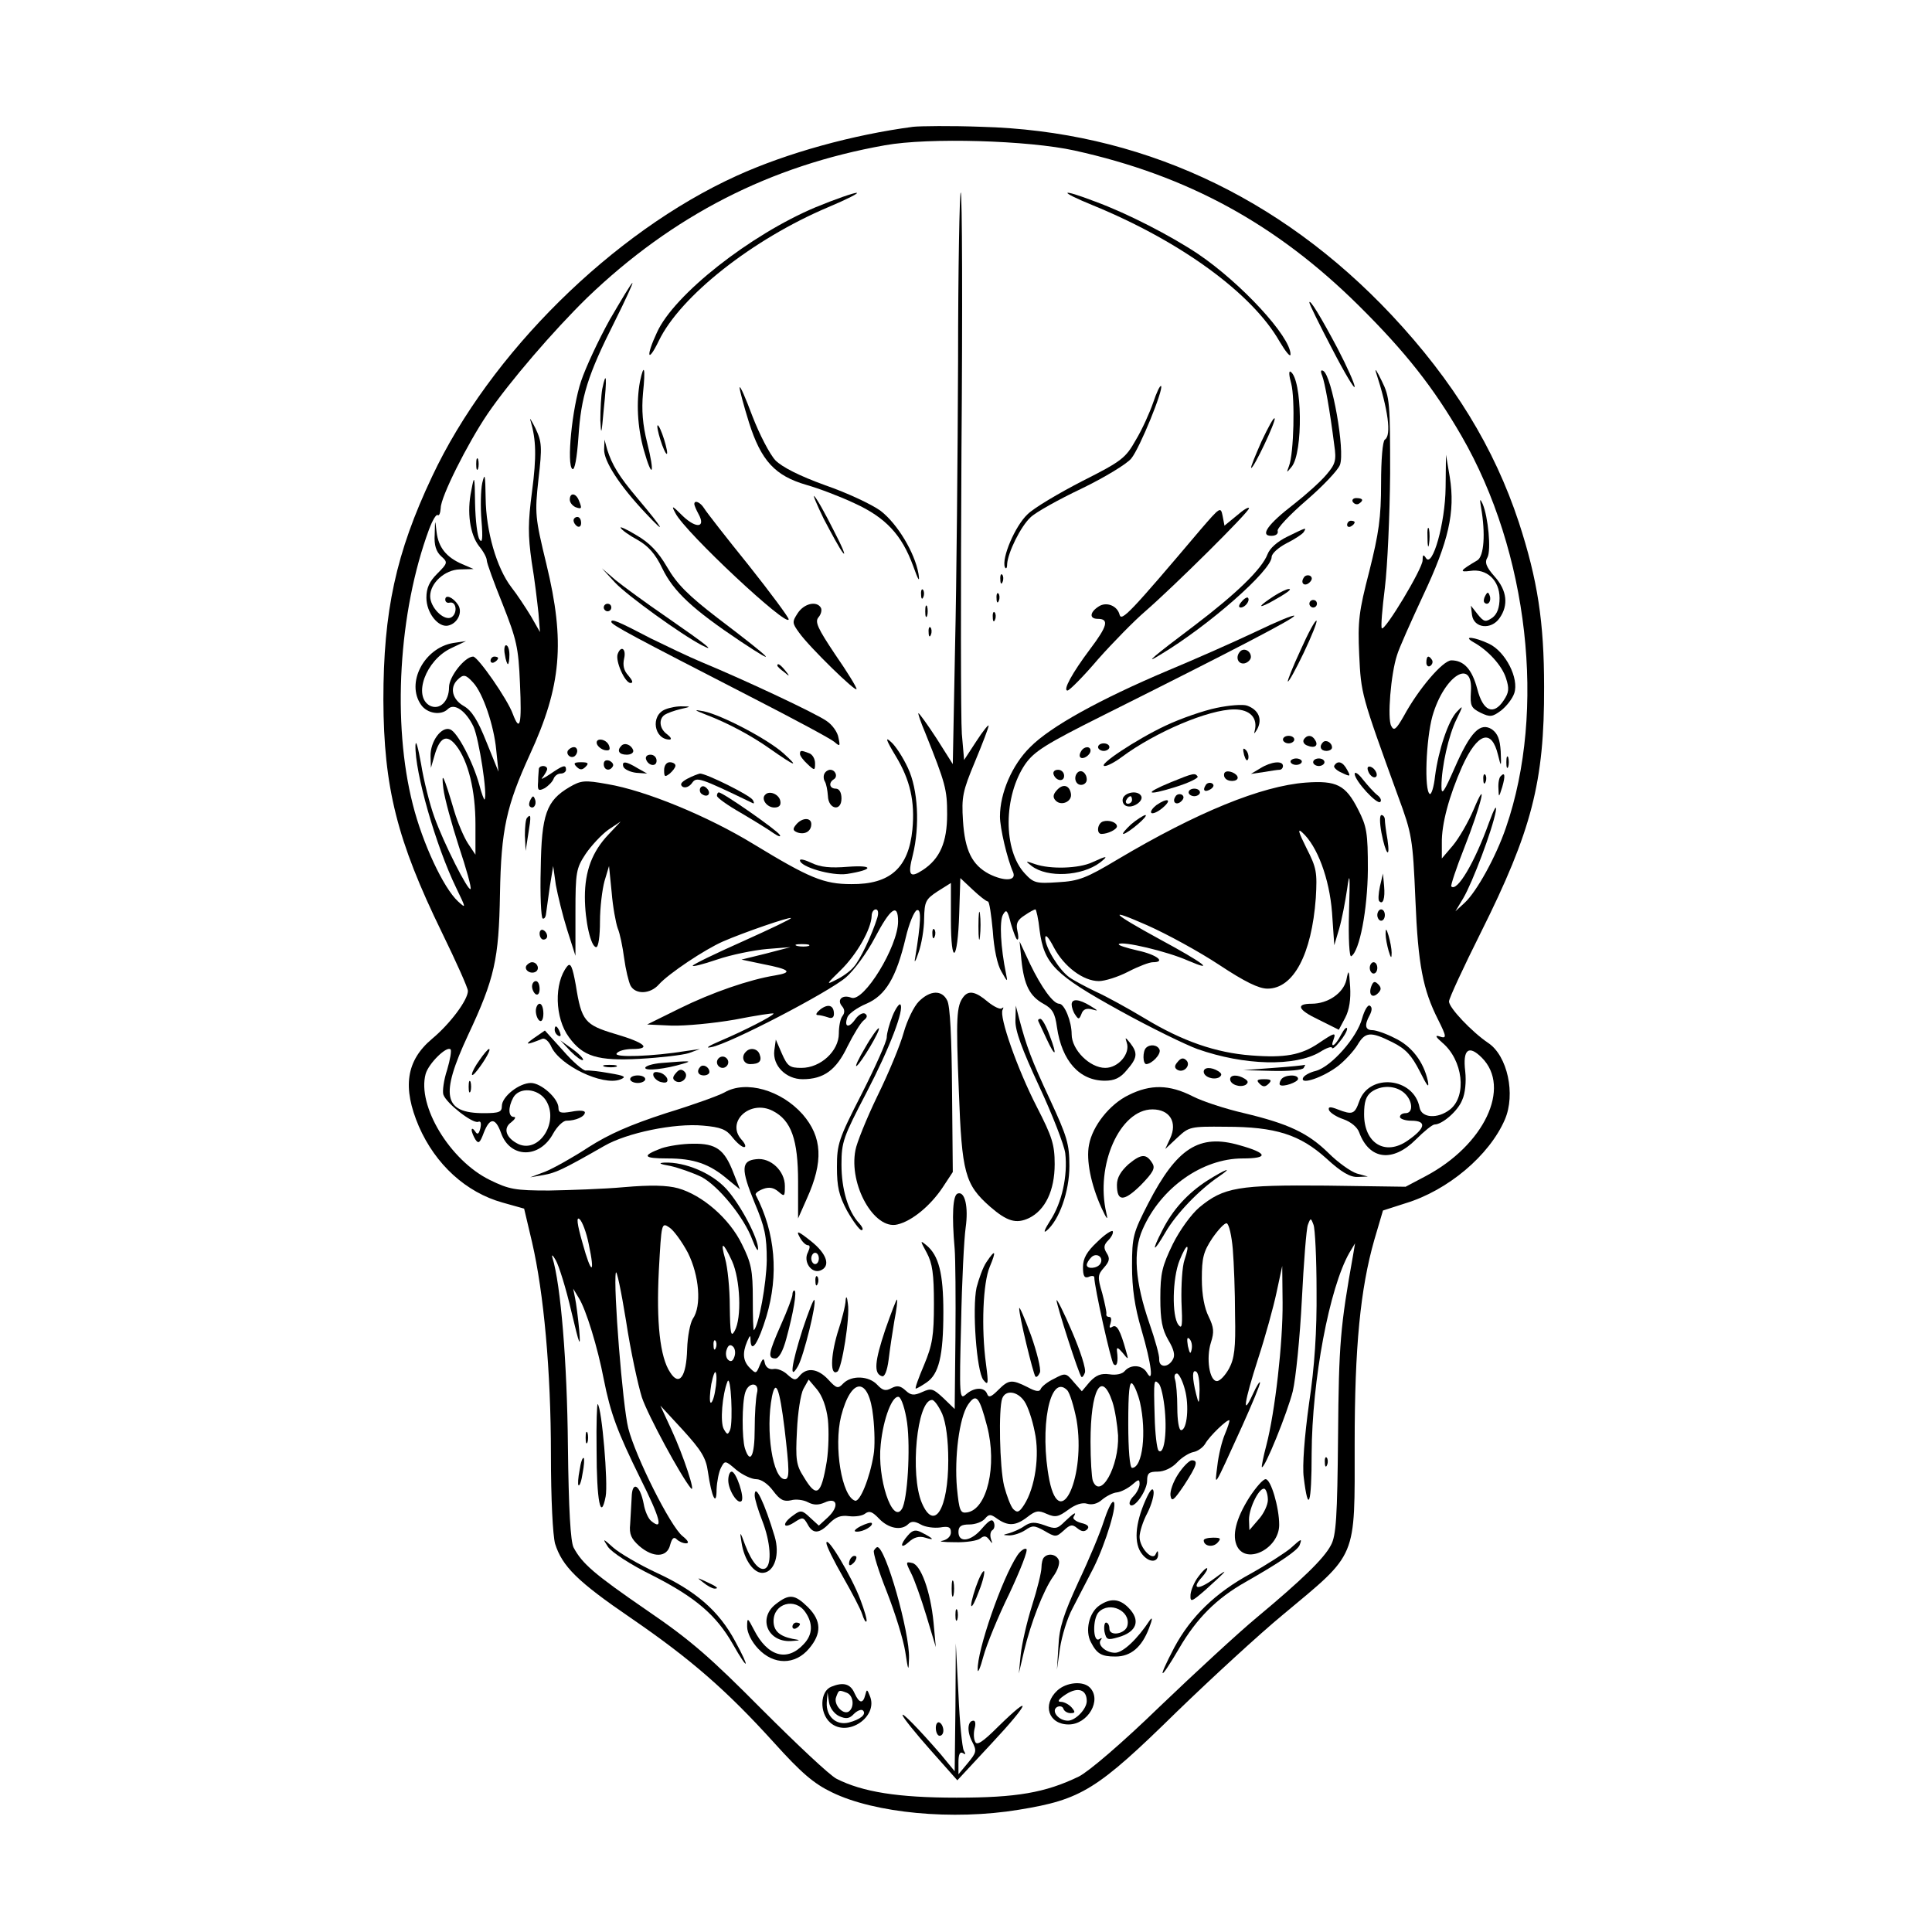 <?xml version="1.0" standalone="no"?>
<!DOCTYPE svg PUBLIC "-//W3C//DTD SVG 20010904//EN"
 "http://www.w3.org/TR/2001/REC-SVG-20010904/DTD/svg10.dtd">
<svg version="1.0" xmlns="http://www.w3.org/2000/svg"
 width="50px" height="50px" viewBox="0 0 512 512"
 preserveAspectRatio="xMidYMid meet">
<g transform="translate(0,512) scale(0.1,-0.1)"
fill="#000000" stroke="none">
<path d="M2420 4784 c-159 -21 -334 -69 -468 -130 -328 -149 -654 -471 -807
-797 -96 -203 -129 -357 -129 -592 1 -232 36 -372 155 -616 38 -78 69 -147 69
-155 0 -24 -47 -87 -95 -127 -69 -58 -79 -129 -35 -232 44 -101 125 -175 222
-202 l57 -16 21 -89 c31 -134 50 -341 50 -562 0 -120 5 -214 11 -237 19 -60
59 -100 201 -197 159 -109 254 -192 379 -330 73 -81 106 -109 154 -132 113
-55 320 -75 495 -46 166 27 207 52 420 261 91 88 217 204 280 256 199 166 190
144 190 453 0 257 15 410 52 540 l23 78 59 19 c113 34 223 127 264 222 29 67
7 169 -44 203 -43 29 -104 93 -104 110 0 8 38 90 84 182 135 270 169 400 168
652 0 171 -17 283 -67 436 -65 197 -173 374 -337 549 -298 317 -671 488 -1088
499 -80 3 -161 2 -180 0z m428 -63 c299 -66 535 -195 753 -411 124 -123 198
-217 272 -345 178 -308 225 -728 118 -1038 -27 -79 -78 -170 -109 -199 l-25
-23 21 35 c25 43 77 181 86 230 3 20 -4 8 -18 -30 -38 -106 -85 -185 -100
-169 -2 2 13 48 34 101 45 114 65 197 25 102 -14 -33 -39 -76 -55 -95 l-29
-34 0 40 c-1 51 19 125 54 204 41 90 78 101 95 30 8 -33 9 -33 7 10 -2 32 -8
47 -23 58 -31 20 -57 -6 -99 -102 -29 -66 -35 -74 -35 -49 0 51 19 136 40 178
18 37 18 38 1 20 -23 -24 -49 -102 -58 -171 -3 -29 -10 -50 -14 -47 -15 9 -10
144 7 206 31 108 109 157 102 64 -2 -36 0 -42 26 -55 25 -12 31 -11 54 6 14
11 30 31 35 46 13 39 -23 110 -67 131 -38 18 -72 22 -41 4 38 -21 75 -61 86
-95 9 -28 8 -38 -6 -59 -27 -41 -55 -29 -70 30 -14 52 -35 76 -69 76 -23 -1
-87 -76 -126 -148 -20 -35 -26 -40 -33 -26 -11 19 -1 138 15 187 5 18 37 89
69 158 68 144 86 222 71 315 l-10 59 -1 -87 c-1 -95 -35 -214 -52 -187 -7 11
-9 9 -9 -6 0 -22 -100 -188 -108 -180 -3 3 1 51 8 107 7 57 13 193 14 303 0
187 -1 203 -22 245 -12 25 -19 36 -16 25 33 -101 42 -169 24 -180 -6 -4 -10
-54 -10 -116 0 -91 -6 -132 -31 -232 -28 -108 -31 -133 -27 -222 5 -104 5
-105 103 -375 37 -100 39 -112 46 -275 7 -172 20 -238 60 -317 23 -46 24 -52
2 -44 -11 3 -7 -3 9 -17 55 -46 66 -141 21 -177 -33 -26 -76 -23 -81 5 -15 80
-134 92 -160 16 -12 -34 -18 -36 -57 -21 -20 8 -26 7 -23 -2 3 -7 20 -18 38
-24 20 -7 37 -21 42 -35 27 -73 89 -80 150 -19 22 22 44 40 50 40 20 0 62 36
73 65 8 17 11 49 8 76 -7 58 9 71 44 36 79 -79 6 -232 -149 -314 l-53 -28
-210 3 c-233 2 -272 -4 -337 -58 -21 -18 -51 -59 -70 -97 -28 -58 -33 -77 -33
-143 0 -59 5 -83 21 -111 15 -25 19 -41 12 -52 -12 -22 -37 -22 -36 1 1 9 -11
52 -26 95 -38 110 -44 191 -18 249 48 110 158 188 265 188 70 0 67 14 -8 35
-107 31 -166 -7 -242 -154 -40 -78 -43 -88 -43 -166 0 -59 7 -108 25 -169 27
-92 33 -146 14 -113 -12 20 -42 22 -58 4 -6 -8 -23 -12 -41 -9 -22 3 -35 -2
-52 -20 l-21 -25 -22 25 c-20 24 -22 24 -52 8 -17 -8 -33 -21 -35 -27 -3 -8
-13 -7 -35 5 -42 21 -50 20 -78 -8 -18 -18 -25 -21 -29 -10 -7 19 -35 18 -57
-2 -16 -14 -17 -4 -12 188 2 112 8 226 12 254 8 56 -2 98 -21 91 -13 -4 -16
-57 -8 -147 2 -25 3 -130 2 -234 l-2 -190 -30 29 c-27 25 -32 27 -56 16 -22
-10 -30 -9 -44 4 -14 13 -23 14 -38 6 -15 -8 -23 -6 -37 9 -22 24 -68 26 -90
4 -14 -15 -18 -14 -40 10 -27 29 -56 33 -75 11 -11 -14 -15 -14 -33 2 -10 10
-27 17 -37 15 -11 -2 -20 4 -23 15 -3 15 -5 15 -14 -6 -9 -22 -10 -22 -26 -6
-18 18 -20 39 -7 70 8 18 9 18 9 2 2 -35 21 -5 42 64 33 110 24 222 -28 322
-3 4 6 11 19 16 16 6 28 4 41 -7 16 -14 17 -13 17 15 0 40 -38 76 -76 71 -40
-4 -41 -26 -4 -116 27 -64 32 -88 32 -152 -1 -62 -21 -172 -34 -185 -2 -2 -3
36 -3 83 0 75 -4 95 -29 145 -33 68 -105 130 -169 148 -29 8 -73 9 -142 3 -55
-5 -145 -8 -200 -9 -90 0 -106 3 -157 28 -106 52 -193 197 -170 281 8 28 56
75 66 65 3 -3 -1 -27 -9 -54 -9 -27 -13 -57 -10 -66 8 -23 77 -77 92 -72 7 3
9 -3 6 -17 -4 -16 -8 -18 -14 -8 -5 7 -9 9 -9 3 0 -5 5 -17 10 -25 8 -12 12
-9 22 18 16 41 31 41 46 -1 24 -67 102 -68 138 -1 10 18 26 34 35 34 25 0 49
11 49 22 0 5 -15 6 -35 2 -29 -5 -35 -3 -35 10 0 25 -46 66 -73 66 -31 0 -77
-36 -77 -61 0 -16 -7 -19 -48 -19 -107 0 -116 47 -42 206 71 151 82 202 85
375 3 171 17 233 79 369 84 182 94 299 44 505 -30 124 -31 134 -21 225 10 86
9 99 -8 135 -11 22 -17 31 -13 20 15 -51 16 -95 4 -187 -11 -83 -11 -116 -1
-187 8 -47 15 -108 18 -136 l4 -50 -24 42 c-14 23 -37 58 -52 77 -39 51 -67
148 -68 236 -1 62 -2 69 -9 40 -4 -19 -5 -64 -2 -100 4 -47 2 -61 -5 -50 -6 8
-11 51 -12 95 -1 76 -2 78 -10 35 -12 -57 -4 -116 21 -148 11 -13 20 -30 20
-37 0 -7 19 -59 42 -116 37 -94 42 -114 46 -211 5 -109 0 -130 -19 -80 -14 39
-92 151 -105 152 -22 0 -64 -53 -64 -81 0 -38 -25 -62 -51 -49 -45 25 -11 120
56 152 l40 19 -34 -5 c-77 -13 -126 -106 -85 -164 16 -23 53 -29 71 -11 17 17
48 -5 68 -47 14 -31 38 -182 29 -193 -1 -1 -8 16 -14 40 -17 61 -58 139 -77
146 -23 9 -53 -32 -52 -71 l1 -31 9 31 c14 51 33 60 58 28 32 -41 51 -119 51
-208 l0 -81 -20 30 c-11 17 -27 55 -36 85 -29 98 -35 109 -29 60 3 -25 22 -94
41 -153 20 -60 34 -110 31 -113 -6 -7 -71 121 -96 191 -12 33 -28 96 -35 140
-8 44 -14 67 -15 50 -2 -71 54 -267 108 -378 26 -54 27 -56 5 -36 -39 36 -94
154 -120 257 -55 215 -38 510 43 729 9 24 19 41 23 38 4 -3 7 6 8 19 0 29 70
169 124 249 58 85 175 221 264 308 227 218 485 350 789 404 116 21 381 13 503
-14z m-1594 -1410 c26 -28 55 -114 61 -178 l6 -58 -32 79 c-23 58 -39 83 -60
95 -30 17 -38 48 -17 69 16 16 22 15 42 -7z m2468 -1088 c22 -20 24 -53 3 -53
-8 0 -15 -4 -15 -10 0 -5 14 -10 30 -10 42 0 38 -20 -10 -53 -59 -41 -115 -7
-115 70 0 33 5 48 19 59 26 19 65 18 88 -3z m-2276 -18 c37 -56 -16 -142 -72
-117 -33 16 -42 42 -19 58 10 8 13 14 7 14 -15 0 -16 25 -2 51 16 29 65 25 86
-6z m114 -381 c18 -84 7 -83 -16 1 -15 52 -17 72 -8 64 7 -6 18 -35 24 -65z
m1929 -124 c1 -107 -5 -201 -20 -300 -12 -87 -18 -165 -14 -195 12 -99 21 -72
21 63 1 195 47 439 100 532 l15 25 -5 -30 c-34 -190 -38 -235 -40 -480 -2
-215 -5 -265 -19 -290 -18 -35 -77 -92 -197 -192 -47 -39 -162 -145 -256 -235
-101 -98 -189 -173 -215 -186 -89 -43 -165 -56 -324 -56 -155 0 -249 15 -318
50 -18 9 -106 92 -197 183 -137 138 -189 184 -305 263 -141 97 -172 124 -195
167 -8 16 -13 100 -15 270 -2 220 -19 427 -41 498 -3 10 1 7 9 -7 8 -14 27
-74 41 -135 22 -92 25 -100 21 -50 -3 32 -8 71 -11 85 l-5 25 15 -25 c19 -30
50 -131 66 -215 18 -91 36 -139 97 -263 53 -106 62 -140 29 -113 -8 6 -17 27
-20 45 -10 52 -31 63 -32 18 -1 -21 -3 -52 -4 -71 -3 -27 3 -39 24 -58 37 -32
74 -31 82 3 5 18 10 22 17 15 6 -6 17 -11 25 -11 9 0 6 7 -9 19 -32 25 -125
211 -144 286 -15 59 -40 376 -33 412 2 10 14 -47 27 -127 12 -80 32 -171 42
-203 16 -48 104 -210 130 -241 14 -16 -20 87 -51 154 l-30 65 60 -65 c48 -53
61 -73 66 -110 10 -69 23 -94 23 -47 1 21 6 47 12 58 10 19 11 19 40 -6 17
-14 41 -25 53 -25 13 0 31 -12 45 -31 18 -24 28 -29 47 -25 13 4 34 1 45 -5
15 -8 28 -8 44 -1 34 16 40 -10 9 -39 l-24 -22 -23 21 c-21 20 -25 21 -45 6
-30 -21 -28 -38 2 -19 23 15 25 15 36 -4 14 -27 31 -26 58 2 17 17 30 22 52
19 17 -2 36 1 43 7 11 8 19 5 37 -14 25 -26 59 -32 77 -14 8 8 17 8 33 -1 12
-7 35 -10 51 -8 23 4 29 1 29 -13 0 -10 -9 -19 -22 -22 -13 -2 2 -4 32 -4 30
-1 61 4 68 10 10 8 16 7 24 -4 8 -11 9 -11 4 3 -3 10 -1 20 4 23 5 3 7 12 4
20 -4 11 -12 7 -31 -15 -29 -35 -63 -40 -63 -10 0 15 7 20 29 20 16 0 34 7 41
15 11 13 15 13 33 0 29 -20 49 -19 80 5 22 17 29 18 51 8 23 -10 31 -8 57 11
19 14 37 20 50 16 13 -4 28 0 40 11 11 9 28 18 39 19 10 1 28 10 40 20 17 15
20 16 20 2 0 -8 -7 -23 -16 -32 -9 -9 -13 -19 -9 -23 11 -11 45 38 45 64 0 20
5 24 28 24 17 0 38 10 51 24 13 14 33 26 44 28 11 2 25 12 31 22 11 20 59 66
64 62 1 -2 -4 -18 -12 -37 -8 -19 -17 -56 -20 -84 -7 -57 -12 -65 66 106 26
58 48 110 47 115 0 5 -9 -9 -19 -31 -29 -63 -23 -21 14 94 19 58 41 138 49
176 l15 70 1 -97 c1 -105 -20 -290 -43 -378 -8 -30 -13 -56 -12 -58 7 -6 68
145 82 201 8 34 19 143 24 242 5 99 12 189 16 199 7 19 8 19 15 0 4 -10 8 -89
8 -174z m-1666 100 c30 -60 37 -141 13 -175 -7 -11 -14 -47 -15 -80 -2 -74
-21 -100 -45 -62 -27 40 -37 133 -30 270 7 127 7 128 28 114 11 -7 33 -37 49
-67z m1444 10 c3 -36 6 -114 6 -175 2 -88 -2 -116 -16 -142 -10 -18 -24 -33
-32 -33 -20 0 -29 61 -16 102 9 28 8 40 -6 69 -11 22 -18 57 -18 100 0 55 4
72 28 108 16 23 33 41 38 39 6 -2 13 -33 16 -68z m-1327 -32 c22 -49 26 -151
7 -185 -10 -18 -12 -8 -13 65 0 48 -6 104 -12 125 -14 49 -6 47 18 -5z m1199
3 c-6 -17 -9 -67 -8 -110 3 -63 2 -75 -8 -62 -18 23 -16 124 3 171 19 47 29
48 13 1z m19 -237 c-3 -14 -5 -12 -10 9 -3 19 -2 25 4 19 6 -6 8 -18 6 -28z
m-1261 4 c-3 -8 -6 -5 -6 6 -1 11 2 17 5 13 3 -3 4 -12 1 -19z m49 -24 c-4
-12 -10 -14 -17 -7 -5 5 -7 17 -3 27 4 12 10 14 17 7 5 -5 7 -17 3 -27z m-51
-91 c-3 -19 -9 -33 -12 -30 -3 3 -2 25 2 49 5 24 10 37 12 30 3 -7 2 -29 -2
-49z m1284 4 c-1 -40 -2 -40 -9 -12 -11 44 -11 67 0 60 6 -3 9 -25 9 -48z
m-39 1 c12 -43 6 -108 -10 -108 -6 0 -10 27 -10 59 0 33 -3 66 -6 75 -3 9 -1
16 5 16 5 0 15 -19 21 -42z m-1205 -107 c-6 -14 -8 -14 -17 2 -10 18 -4 91 10
126 9 20 15 -106 7 -128z m259 27 c3 -29 2 -79 -3 -111 -15 -90 -27 -98 -61
-41 -20 31 -22 46 -18 122 2 48 10 98 17 111 l14 25 22 -26 c14 -17 25 -46 29
-80z m827 46 c18 -80 7 -174 -21 -174 -6 0 -10 49 -10 117 0 84 3 114 11 106
6 -6 15 -28 20 -49z m66 -22 c6 -65 -3 -120 -17 -106 -4 5 -9 45 -10 89 -3
100 -2 101 11 88 6 -6 13 -38 16 -71z m-1081 46 c-3 -13 -6 -56 -6 -95 0 -72
-12 -95 -26 -51 -8 27 -8 120 1 148 9 29 39 27 31 -2z m73 -93 c13 -111 14
-135 1 -135 -32 0 -52 129 -34 220 10 47 20 20 33 -85z m235 31 c4 -35 5 -81
1 -102 -10 -61 -36 -125 -49 -121 -35 11 -57 143 -37 224 27 105 74 105 85 -1z
m539 -9 c25 -147 -43 -301 -72 -160 -27 138 1 285 47 239 7 -7 18 -43 25 -79z
m95 48 c7 -21 13 -61 15 -89 3 -82 -47 -172 -67 -120 -3 9 -6 55 -6 103 0 138
29 192 58 106z m-233 1 c9 -13 21 -49 27 -80 14 -63 1 -149 -28 -194 -13 -20
-18 -22 -29 -11 -7 8 -17 35 -24 61 -12 50 -15 205 -5 232 9 24 41 19 59 -8z
m-311 -57 c9 -68 1 -205 -14 -228 -25 -41 -66 82 -56 171 7 70 31 131 48 126
7 -3 17 -33 22 -69z m212 -9 c27 -104 0 -220 -53 -228 -18 -3 -21 4 -27 65 -7
81 6 185 29 220 22 32 30 23 51 -57z m-119 33 c10 -24 16 -69 16 -123 0 -129
-37 -190 -70 -113 -32 75 -13 273 27 273 6 0 18 -17 27 -37z"/>
<path d="M2162 4571 c-174 -73 -376 -232 -421 -332 -30 -64 -25 -84 5 -22 57
118 248 269 449 354 50 21 83 38 75 38 -8 0 -57 -17 -108 -38z"/>
<path d="M2539 4163 c-1 -247 -4 -587 -8 -758 l-6 -310 -43 68 c-24 37 -46 67
-48 67 -2 0 6 -24 18 -52 54 -135 58 -150 58 -216 0 -74 -19 -118 -65 -148
-34 -22 -40 -14 -26 40 19 77 14 174 -13 231 -13 28 -33 59 -45 69 -16 15 -13
5 13 -38 38 -63 51 -120 44 -194 -10 -102 -59 -146 -162 -145 -73 0 -111 16
-259 106 -121 74 -286 142 -387 159 -61 11 -70 10 -101 -8 -61 -36 -74 -72
-76 -216 -2 -70 1 -129 5 -132 4 -2 8 3 9 12 1 9 6 42 10 72 l9 55 7 -50 c5
-27 18 -81 30 -119 l22 -69 0 115 c0 107 2 117 27 155 15 22 42 51 60 64 l33
22 -32 -34 c-44 -46 -63 -98 -63 -166 0 -64 16 -133 30 -133 6 0 10 30 10 68
0 37 6 85 12 107 l12 40 7 -70 c3 -38 11 -81 16 -95 6 -14 13 -49 17 -79 4
-30 12 -63 17 -73 13 -24 52 -23 75 3 26 29 122 93 170 114 55 24 177 66 180
62 2 -2 -55 -29 -126 -61 -72 -32 -132 -61 -134 -65 -3 -4 26 3 64 16 38 13
98 25 132 28 l63 5 -65 -17 -65 -16 57 -12 c72 -14 80 -22 32 -30 -68 -11
-167 -45 -254 -88 l-85 -42 65 -3 c36 -1 111 6 168 16 56 11 102 18 102 16 0
-6 -81 -47 -140 -72 -33 -14 -43 -21 -25 -17 47 8 312 146 357 185 22 19 56
66 76 104 42 80 62 94 62 44 0 -66 -91 -215 -124 -202 -23 9 -39 -5 -25 -22 8
-9 8 -18 2 -26 -6 -7 -10 -28 -10 -47 0 -46 -48 -91 -99 -91 -31 0 -37 4 -52
38 l-16 37 -4 -29 c-5 -40 31 -76 75 -76 56 0 89 24 119 87 16 32 35 63 43 69
9 7 11 13 3 18 -6 3 -18 -4 -26 -16 -17 -24 -30 -20 -20 7 4 9 26 25 50 35 51
22 79 69 104 174 9 39 23 72 30 74 12 4 11 -31 -5 -128 -3 -14 2 -7 9 15 8 22
15 63 15 90 1 46 4 52 36 73 l35 22 0 -97 c0 -126 18 -113 22 16 l3 94 33 -31
c18 -17 36 -31 40 -31 4 0 9 -36 13 -78 3 -47 12 -90 23 -108 16 -28 17 -29
12 -5 -14 68 -18 139 -8 156 9 16 12 12 21 -24 7 -23 14 -42 17 -42 4 0 3 11
0 24 -4 18 0 28 19 40 13 9 26 16 29 16 2 0 8 -25 11 -55 12 -90 40 -118 212
-213 83 -46 176 -91 206 -102 125 -44 259 -47 325 -8 17 11 32 16 32 11 1 -4
10 3 20 16 11 13 20 28 20 35 -1 6 -8 -1 -16 -16 -15 -30 -30 -38 -20 -13 7
20 3 19 -40 -10 -46 -31 -89 -39 -178 -32 -94 7 -183 38 -282 98 -45 27 -103
59 -130 71 -27 13 -59 30 -70 38 -27 19 -64 79 -64 104 0 12 9 2 23 -25 27
-51 78 -89 119 -89 16 0 51 11 78 25 27 14 56 25 65 25 36 0 11 20 -40 31 -30
7 -53 14 -50 17 8 9 128 -19 184 -44 75 -32 39 -5 -74 56 -130 71 -144 86 -35
38 52 -23 138 -70 191 -105 68 -45 105 -63 128 -63 69 0 117 91 128 240 4 69
2 80 -25 133 -21 42 -24 53 -11 41 40 -36 72 -122 79 -212 l6 -87 13 44 c7 24
16 71 21 105 7 50 8 38 5 -62 -2 -70 1 -120 6 -116 22 13 43 123 44 229 0 99
-3 115 -26 160 -33 65 -57 77 -139 71 -117 -9 -287 -78 -499 -204 -82 -49
-102 -57 -157 -60 -58 -4 -65 -2 -88 23 -58 62 -57 205 1 290 24 34 54 53 208
130 354 177 505 256 505 263 0 4 -46 -15 -102 -42 -57 -27 -161 -73 -233 -103
-180 -76 -312 -149 -365 -203 -48 -47 -80 -122 -80 -184 0 -30 19 -112 35
-148 9 -23 -24 -24 -64 -4 -45 24 -64 62 -69 141 -4 63 -1 78 32 157 20 48 36
90 36 95 0 4 -15 -14 -33 -42 l-32 -49 -6 69 c-3 39 -3 377 -1 753 3 375 2
682 -2 682 -3 0 -7 -201 -7 -447z m-214 -1475 c-14 -45 -46 -113 -63 -131 -9
-11 -30 -26 -47 -34 -27 -14 -25 -11 13 26 43 42 81 109 82 144 0 9 5 17 11
17 6 0 8 -9 4 -22z m-182 -75 c-7 -2 -21 -2 -30 0 -10 3 -4 5 12 5 17 0 24 -2
18 -5z"/>
<path d="M2896 4576 c232 -95 422 -233 495 -361 16 -27 29 -43 29 -34 0 47
-130 188 -245 266 -72 48 -186 107 -273 139 -94 36 -99 28 -6 -10z"/>
<path d="M1616 4273 c-30 -54 -64 -127 -76 -163 -24 -71 -39 -223 -23 -233 6
-4 12 29 16 86 7 106 24 162 96 305 28 56 49 102 47 102 -3 0 -29 -44 -60 -97z"/>
<path d="M3470 4318 c0 -4 27 -59 60 -122 33 -64 60 -109 60 -101 0 8 -20 53
-45 101 -45 85 -75 134 -75 122z"/>
<path d="M1696 4109 c-10 -54 -7 -120 10 -181 23 -81 30 -65 9 19 -12 48 -15
86 -11 131 7 66 3 83 -8 31z"/>
<path d="M3422 4103 c10 -39 7 -184 -6 -218 -7 -19 -7 -19 7 -2 31 38 28 233
-3 252 -5 3 -4 -11 2 -32z"/>
<path d="M3504 4124 c7 -18 20 -89 32 -184 6 -40 3 -50 -21 -78 -15 -18 -54
-53 -86 -78 -69 -53 -91 -84 -60 -84 12 0 19 5 17 13 -3 6 32 43 76 81 43 37
84 80 89 94 14 37 -21 235 -44 249 -7 4 -8 -1 -3 -13z"/>
<path d="M1596 4089 c-3 -17 -5 -55 -5 -83 2 -42 3 -38 9 29 9 85 7 107 -4 54z"/>
<path d="M1960 4093 c0 -7 11 -48 25 -93 32 -101 69 -141 152 -165 32 -9 90
-31 128 -49 83 -38 125 -84 155 -166 14 -39 18 -45 14 -20 -10 56 -56 132
-100 166 -23 17 -89 48 -147 68 -69 25 -114 48 -132 66 -15 16 -42 68 -61 117
-18 48 -33 83 -34 76z"/>
<path d="M3056 4053 c-9 -26 -29 -71 -46 -99 -27 -48 -37 -56 -142 -109 -62
-32 -128 -71 -145 -88 -33 -31 -69 -116 -60 -140 3 -6 6 -3 6 8 2 31 36 100
62 124 13 13 74 47 135 76 62 30 121 66 132 80 23 28 86 184 79 192 -3 2 -12
-17 -21 -44z"/>
<path d="M3343 3950 c-17 -39 -30 -70 -27 -70 7 0 65 122 62 131 -2 5 -17 -23
-35 -61z"/>
<path d="M1742 3990 c0 -8 6 -31 13 -50 7 -19 13 -28 13 -20 0 8 -6 31 -13 50
-7 19 -13 28 -13 20z"/>
<path d="M1601 3929 c-1 -31 41 -96 110 -169 58 -62 48 -43 -22 40 -49 58 -67
88 -80 129 l-7 26 -1 -26z"/>
<path d="M1262 3890 c0 -14 2 -19 5 -12 2 6 2 18 0 25 -3 6 -5 1 -5 -13z"/>
<path d="M1510 3796 c0 -8 7 -16 15 -20 17 -6 18 -4 9 18 -8 20 -24 21 -24 2z"/>
<path d="M2183 3745 c20 -38 42 -79 51 -90 9 -11 -2 16 -25 60 -22 44 -45 85
-51 90 -5 6 6 -21 25 -60z"/>
<path d="M3585 3790 c4 -6 11 -8 16 -5 14 9 11 15 -7 15 -8 0 -12 -5 -9 -10z"/>
<path d="M3925 3775 c12 -69 8 -129 -10 -140 -46 -27 -49 -32 -19 -28 44 7 78
-25 78 -72 0 -25 -6 -42 -19 -52 -18 -12 -22 -12 -39 9 l-18 23 3 -25 c5 -35
51 -40 73 -8 24 34 20 73 -13 110 -23 26 -27 38 -19 51 10 19 2 107 -13 142
-7 15 -8 13 -4 -10z"/>
<path d="M1840 3784 c0 -3 5 -15 11 -26 20 -36 -5 -40 -41 -6 -29 29 -32 30
-20 8 25 -50 300 -307 300 -281 0 5 -48 70 -106 143 -59 73 -112 141 -118 151
-10 16 -26 23 -26 11z"/>
<path d="M3182 3717 c-187 -221 -210 -245 -215 -226 -6 24 -35 35 -55 22 -24
-15 -26 -33 -3 -33 31 0 26 -19 -20 -80 -48 -64 -73 -110 -60 -110 5 0 42 37
81 83 40 45 96 102 124 126 76 66 276 264 276 274 0 5 -15 -4 -32 -19 l-33
-27 -5 26 c-5 25 -7 23 -58 -36z"/>
<path d="M1520 3741 c0 -6 5 -13 10 -16 6 -3 10 1 10 9 0 9 -4 16 -10 16 -5 0
-10 -4 -10 -9z"/>
<path d="M1152 3704 c-2 -29 4 -46 17 -58 18 -16 18 -18 -10 -46 -21 -21 -29
-38 -29 -64 0 -40 31 -79 57 -74 25 5 40 35 27 55 -13 20 -34 29 -34 14 0 -6
5 -10 12 -8 19 4 21 -32 2 -40 -20 -7 -54 28 -54 57 0 35 39 70 78 71 l37 1
-30 13 c-42 18 -63 44 -68 85 -4 35 -4 35 -5 -6z"/>
<path d="M3570 3729 c0 -5 5 -7 10 -4 6 3 10 8 10 11 0 2 -4 4 -10 4 -5 0 -10
-5 -10 -11z"/>
<path d="M1645 3721 c3 -6 23 -20 45 -32 28 -16 47 -37 65 -75 30 -62 81 -109
208 -194 107 -71 84 -48 -61 62 -78 60 -108 90 -134 135 -24 41 -47 65 -82 85
-26 16 -45 24 -41 19z"/>
<path d="M3783 3695 c0 -22 2 -30 4 -17 2 12 2 30 0 40 -3 9 -5 -1 -4 -23z"/>
<path d="M3412 3698 c-27 -13 -47 -31 -53 -47 -15 -39 -82 -104 -194 -189
-109 -82 -137 -106 -90 -77 130 78 295 224 295 259 0 9 18 25 39 36 22 11 42
24 46 30 8 13 8 13 -43 -12z"/>
<path d="M1630 3576 c33 -35 176 -138 230 -166 39 -20 13 1 -94 75 -54 37
-114 81 -135 98 l-36 31 35 -38z"/>
<path d="M2651 3584 c0 -11 3 -14 6 -6 3 7 2 16 -1 19 -3 4 -6 -2 -5 -13z"/>
<path d="M3455 3589 c-10 -15 3 -25 16 -12 7 7 7 13 1 17 -6 3 -14 1 -17 -5z"/>
<path d="M2441 3544 c0 -11 3 -14 6 -6 3 7 2 16 -1 19 -3 4 -6 -2 -5 -13z"/>
<path d="M3377 3541 c-40 -26 -47 -36 -12 -18 42 23 62 37 50 36 -5 0 -22 -8
-38 -18z"/>
<path d="M2641 3534 c0 -11 3 -14 6 -6 3 7 2 16 -1 19 -3 4 -6 -2 -5 -13z"/>
<path d="M3936 3541 c-4 -7 -5 -15 -2 -18 9 -9 19 4 14 18 -4 11 -6 11 -12 0z"/>
<path d="M3290 3525 c-8 -9 -8 -15 -2 -15 12 0 26 19 19 26 -2 2 -10 -2 -17
-11z"/>
<path d="M3470 3520 c0 -5 5 -10 10 -10 6 0 10 5 10 10 0 6 -4 10 -10 10 -5 0
-10 -4 -10 -10z"/>
<path d="M1600 3510 c0 -5 5 -10 10 -10 6 0 10 5 10 10 0 6 -4 10 -10 10 -5 0
-10 -4 -10 -10z"/>
<path d="M2114 3495 c-15 -23 -15 -26 4 -52 27 -38 152 -160 152 -149 0 5 -25
46 -57 92 -46 69 -54 86 -44 98 7 8 10 20 6 26 -11 18 -44 11 -61 -15z"/>
<path d="M2452 3500 c0 -14 2 -19 5 -12 2 6 2 18 0 25 -3 6 -5 1 -5 -13z"/>
<path d="M2631 3484 c0 -11 3 -14 6 -6 3 7 2 16 -1 19 -3 4 -6 -2 -5 -13z"/>
<path d="M1620 3472 c0 -8 59 -39 370 -199 113 -58 212 -111 221 -119 15 -13
16 -12 11 11 -2 14 -16 34 -31 44 -26 19 -213 107 -331 156 -36 15 -96 44
-135 63 -88 46 -105 53 -105 44z"/>
<path d="M3447 3398 c-21 -45 -36 -83 -34 -84 2 -2 21 32 42 76 21 44 36 82
34 85 -3 3 -22 -32 -42 -77z"/>
<path d="M2461 3444 c0 -11 3 -14 6 -6 3 7 2 16 -1 19 -3 4 -6 -2 -5 -13z"/>
<path d="M1338 3385 c2 -14 6 -25 8 -25 2 0 4 11 4 25 0 14 -4 25 -9 25 -4 0
-6 -11 -3 -25z"/>
<path d="M1637 3387 c-7 -18 19 -77 34 -77 8 0 5 7 -6 20 -12 13 -15 27 -11
45 6 25 -8 36 -17 12z"/>
<path d="M3287 3394 c-14 -14 -7 -35 11 -32 9 2 17 10 17 17 0 16 -18 25 -28
15z"/>
<path d="M1300 3369 c0 -5 5 -7 10 -4 6 3 10 8 10 11 0 2 -4 4 -10 4 -5 0 -10
-5 -10 -11z"/>
<path d="M3780 3364 c0 -8 5 -12 10 -9 6 4 8 11 5 16 -9 14 -15 11 -15 -7z"/>
<path d="M2060 3356 c0 -2 8 -10 18 -17 15 -13 16 -12 3 4 -13 16 -21 21 -21
13z"/>
<path d="M3224 3244 c-34 -7 -95 -28 -135 -47 -77 -36 -184 -107 -161 -107 7
0 28 11 45 24 89 66 230 126 298 126 42 0 63 -23 54 -57 -3 -10 0 -7 7 5 14
27 3 51 -27 62 -11 4 -48 1 -81 -6z"/>
<path d="M1763 3240 c-40 -16 -30 -80 12 -80 6 1 2 7 -7 14 -21 15 -23 41 -6
52 6 4 25 11 42 15 27 6 28 7 6 7 -14 1 -35 -3 -47 -8z"/>
<path d="M1871 3226 c58 -22 121 -56 169 -90 67 -47 80 -52 37 -13 -42 38
-164 102 -212 112 -27 5 -27 4 6 -9z"/>
<path d="M3400 3160 c0 -5 7 -10 15 -10 8 0 15 5 15 10 0 6 -7 10 -15 10 -8 0
-15 -4 -15 -10z"/>
<path d="M3455 3160 c-3 -6 1 -13 10 -16 19 -8 30 0 20 15 -8 14 -22 14 -30 1z"/>
<path d="M1582 3148 c3 -7 12 -14 21 -16 12 -2 15 1 11 12 -7 19 -38 22 -32 4z"/>
<path d="M3506 3153 c-11 -11 -6 -23 9 -23 8 0 15 4 15 9 0 13 -16 22 -24 14z"/>
<path d="M1647 3144 c-13 -13 -7 -24 14 -24 11 0 19 5 17 12 -5 14 -22 21 -31
12z"/>
<path d="M2910 3140 c0 -5 7 -10 15 -10 8 0 15 5 15 10 0 6 -7 10 -15 10 -8 0
-15 -4 -15 -10z"/>
<path d="M1505 3131 c-6 -11 9 -23 19 -14 9 9 7 23 -3 23 -6 0 -12 -4 -16 -9z"/>
<path d="M2865 3129 c-4 -6 -5 -13 -2 -16 7 -7 27 6 27 18 0 12 -17 12 -25 -2z"/>
<path d="M3297 3119 c4 -13 8 -18 11 -10 2 7 -1 18 -6 23 -8 8 -9 4 -5 -13z"/>
<path d="M2120 3122 c0 -5 9 -17 20 -27 19 -18 20 -17 20 2 0 12 -7 24 -16 27
-21 8 -24 8 -24 -2z"/>
<path d="M1712 3108 c6 -18 28 -21 28 -4 0 9 -7 16 -16 16 -9 0 -14 -5 -12
-12z"/>
<path d="M3992 3100 c0 -14 2 -19 5 -12 2 6 2 18 0 25 -3 6 -5 1 -5 -13z"/>
<path d="M1600 3095 c0 -16 16 -20 24 -6 3 5 -1 11 -9 15 -9 3 -15 0 -15 -9z"/>
<path d="M3420 3102 c0 -5 7 -9 15 -9 8 0 15 4 15 9 0 4 -7 8 -15 8 -8 0 -15
-4 -15 -8z"/>
<path d="M3480 3100 c0 -5 7 -10 15 -10 8 0 15 5 15 10 0 6 -7 10 -15 10 -8 0
-15 -4 -15 -10z"/>
<path d="M1528 3088 c9 -9 15 -9 24 0 9 9 7 12 -12 12 -19 0 -21 -3 -12 -12z"/>
<path d="M1652 3088 c3 -7 18 -14 34 -16 l29 -2 -25 14 c-31 19 -43 20 -38 4z"/>
<path d="M1760 3079 c0 -18 2 -19 15 -9 8 7 15 16 15 21 0 5 -7 9 -15 9 -9 0
-15 -9 -15 -21z"/>
<path d="M3340 3084 l-25 -15 34 5 c18 3 37 6 42 6 5 0 9 5 9 10 0 15 -31 12
-60 -6z"/>
<path d="M3536 3091 c-3 -4 6 -13 20 -19 23 -11 24 -10 14 8 -11 21 -25 26
-34 11z"/>
<path d="M1428 3083 c0 -5 -2 -20 -2 -35 -2 -23 1 -25 17 -17 10 6 21 17 24
25 3 8 11 14 19 14 8 0 14 5 14 10 0 15 -8 12 -43 -12 -18 -12 -26 -15 -19 -8
6 8 12 18 12 22 0 10 -19 11 -22 1z"/>
<path d="M3626 3076 c3 -9 11 -16 16 -16 13 0 5 23 -10 28 -7 2 -10 -2 -6 -12z"/>
<path d="M2185 3070 c-3 -5 -3 -15 1 -21 4 -7 7 -24 8 -38 1 -36 36 -43 36 -7
0 16 -6 26 -15 26 -17 0 -20 16 -5 25 11 7 4 25 -10 25 -5 0 -12 -4 -15 -10z"/>
<path d="M2792 3068 c6 -18 28 -21 28 -4 0 9 -7 16 -16 16 -9 0 -14 -5 -12
-12z"/>
<path d="M2856 3073 c-12 -12 -6 -33 9 -33 8 0 15 6 15 14 0 17 -14 28 -24 19z"/>
<path d="M3246 3073 c-3 -3 -3 -10 0 -14 7 -12 34 -11 34 0 0 11 -26 22 -34
14z"/>
<path d="M3590 3069 c1 -19 60 -83 68 -74 4 4 0 12 -8 18 -9 7 -25 25 -38 41
-12 16 -22 22 -22 15z"/>
<path d="M1821 3056 c-16 -9 -20 -15 -12 -21 7 -4 18 0 25 10 12 17 19 15 160
-53 5 -3 5 1 1 8 -8 13 -123 70 -140 70 -5 -1 -21 -7 -34 -14z"/>
<path d="M3103 3047 c-73 -30 -66 -37 11 -13 36 11 62 24 60 28 -7 10 -10 10
-71 -15z"/>
<path d="M3931 3054 c0 -11 3 -14 6 -6 3 7 2 16 -1 19 -3 4 -6 -2 -5 -13z"/>
<path d="M3977 3063 c-4 -3 -7 -18 -6 -32 1 -26 1 -25 10 3 9 31 7 41 -4 29z"/>
<path d="M3195 3039 c-9 -14 -2 -20 14 -10 8 6 9 11 3 15 -6 3 -14 1 -17 -5z"/>
<path d="M1856 3032 c-3 -6 -1 -14 5 -17 15 -10 25 3 12 16 -7 7 -13 7 -17 1z"/>
<path d="M2800 3025 c-10 -11 -10 -19 -2 -27 15 -15 44 -2 40 19 -4 23 -22 27
-38 8z"/>
<path d="M3150 3020 c0 -5 7 -10 15 -10 8 0 15 5 15 10 0 6 -7 10 -15 10 -8 0
-15 -4 -15 -10z"/>
<path d="M1900 3011 c0 -5 28 -25 63 -45 34 -20 73 -44 87 -54 13 -9 21 -11
16 -4 -7 12 -150 112 -161 112 -3 0 -5 -4 -5 -9z"/>
<path d="M2028 3014 c-12 -11 4 -34 24 -34 13 0 18 6 16 17 -3 18 -29 29 -40
17z"/>
<path d="M2976 3005 c-3 -9 1 -18 9 -21 18 -7 47 14 39 27 -9 15 -41 10 -48
-6z m24 -5 c0 -5 -5 -10 -11 -10 -5 0 -7 5 -4 10 3 6 8 10 11 10 2 0 4 -4 4
-10z"/>
<path d="M3115 3009 c-10 -15 3 -25 16 -12 7 7 7 13 1 17 -6 3 -14 1 -17 -5z"/>
<path d="M1406 3001 c-4 -7 -5 -15 -2 -18 9 -9 19 4 14 18 -4 11 -6 11 -12 0z"/>
<path d="M3064 2986 c-10 -8 -16 -17 -13 -20 3 -4 17 2 30 13 27 23 13 28 -17
7z"/>
<path d="M1397 2953 c-4 -3 -6 -25 -6 -47 l2 -41 7 45 c8 48 7 54 -3 43z"/>
<path d="M2997 2935 c-15 -14 -24 -25 -20 -25 12 1 70 50 58 50 -5 -1 -23 -12
-38 -25z"/>
<path d="M3661 2913 c11 -57 24 -73 16 -18 -4 22 -7 46 -7 53 0 6 -4 12 -9 12
-5 0 -5 -20 0 -47z"/>
<path d="M2110 2935 c-10 -12 -9 -16 3 -21 20 -7 37 3 37 22 0 18 -24 18 -40
-1z"/>
<path d="M2923 2943 c-15 -5 -18 -33 -4 -33 17 0 41 12 41 20 0 11 -22 18 -37
13z"/>
<path d="M2120 2840 c0 -17 84 -42 125 -36 70 11 72 24 3 19 -48 -4 -74 -1
-97 10 -17 8 -31 12 -31 7z"/>
<path d="M2895 2835 c-36 -17 -112 -19 -152 -5 -26 9 -27 9 -9 -5 42 -32 133
-27 181 9 24 19 19 19 -20 1z"/>
<path d="M3657 2771 c-4 -19 -5 -36 -2 -39 10 -11 16 7 13 40 l-3 33 -8 -34z"/>
<path d="M2593 2665 c0 -33 2 -45 4 -27 2 18 2 45 0 60 -2 15 -4 0 -4 -33z"/>
<path d="M3650 2695 c0 -8 5 -15 10 -15 6 0 10 7 10 15 0 8 -4 15 -10 15 -5 0
-10 -7 -10 -15z"/>
<path d="M1430 2646 c0 -9 5 -16 10 -16 6 0 10 4 10 9 0 6 -4 13 -10 16 -5 3
-10 -1 -10 -9z"/>
<path d="M2471 2644 c0 -11 3 -14 6 -6 3 7 2 16 -1 19 -3 4 -6 -2 -5 -13z"/>
<path d="M3672 2645 c0 -11 4 -31 8 -45 6 -20 8 -21 8 -5 0 11 -4 31 -8 45 -6
20 -8 21 -8 5z"/>
<path d="M2707 2575 c7 -66 22 -95 58 -115 24 -13 31 -25 36 -62 13 -90 60
-142 127 -142 25 0 41 7 58 28 28 32 30 45 9 72 -13 16 -14 16 -9 1 10 -29
-22 -67 -57 -67 -41 0 -89 48 -89 89 0 34 -19 81 -33 81 -16 0 -47 43 -77 105
l-28 60 5 -50z"/>
<path d="M1395 2561 c-7 -12 12 -24 25 -16 11 7 4 25 -10 25 -5 0 -11 -4 -15
-9z"/>
<path d="M1503 2559 c-35 -44 -33 -137 5 -188 37 -51 76 -63 187 -57 55 3 114
10 130 15 l30 11 -35 -5 c-92 -15 -193 -18 -186 -7 4 7 23 12 42 12 52 0 33
17 -46 40 -80 24 -89 34 -104 129 -9 50 -14 61 -23 50z"/>
<path d="M3630 2555 c0 -8 5 -15 10 -15 6 0 10 7 10 15 0 8 -4 15 -10 15 -5 0
-10 -7 -10 -15z"/>
<path d="M3568 2523 c-8 -35 -49 -63 -92 -63 -43 0 -37 -16 18 -42 l54 -27 17
32 c11 21 15 49 13 82 -3 46 -4 48 -10 18z"/>
<path d="M1410 2506 c0 -8 5 -18 10 -21 6 -3 10 3 10 14 0 12 -4 21 -10 21 -5
0 -10 -6 -10 -14z"/>
<path d="M3634 2506 c-8 -22 3 -33 18 -18 9 9 9 15 0 24 -9 9 -13 7 -18 -6z"/>
<path d="M2435 2466 c-13 -13 -31 -50 -40 -82 -9 -33 -40 -108 -70 -169 -29
-60 -55 -125 -58 -143 -18 -92 50 -212 111 -197 39 9 88 50 120 98 l27 41 -2
217 c-1 138 -5 225 -13 238 -14 28 -45 27 -75 -3z"/>
<path d="M2553 2478 c-18 -24 -20 -52 -12 -249 8 -218 16 -248 83 -307 45 -39
69 -46 103 -30 43 21 68 73 68 143 0 52 -7 73 -47 151 -52 101 -101 241 -91
258 3 6 3 8 -2 4 -4 -4 -21 4 -37 17 -33 28 -51 31 -65 13z"/>
<path d="M2840 2458 c0 -7 4 -20 10 -28 8 -12 10 -12 16 3 4 12 13 16 28 12
18 -5 17 -4 -4 9 -31 19 -50 20 -50 4z"/>
<path d="M1420 2441 c0 -11 5 -23 10 -26 6 -4 10 5 10 19 0 14 -4 26 -10 26
-5 0 -10 -9 -10 -19z"/>
<path d="M2174 2445 c-10 -8 -14 -15 -7 -15 6 0 18 -3 27 -6 10 -4 16 -1 16 9
0 23 -15 28 -36 12z"/>
<path d="M2365 2427 c-8 -20 -15 -45 -15 -56 0 -11 -30 -78 -66 -149 -62 -121
-66 -134 -66 -195 0 -52 5 -75 27 -116 16 -28 33 -51 38 -51 6 0 3 8 -6 18
-30 32 -47 91 -47 156 0 60 5 73 66 190 63 121 101 222 90 234 -3 3 -13 -11
-21 -31z"/>
<path d="M3610 2422 c-13 -51 -82 -129 -123 -140 -17 -4 -32 -13 -34 -19 -7
-19 54 2 93 32 18 14 41 39 51 55 21 36 35 37 93 8 36 -18 51 -35 73 -78 19
-38 25 -46 21 -25 -11 51 -43 93 -88 114 -23 12 -50 21 -59 21 -19 0 -22 13
-7 40 6 12 7 21 0 25 -5 3 -14 -12 -20 -33z"/>
<path d="M2691 2416 c-1 -27 17 -76 63 -175 35 -75 66 -155 69 -177 7 -60 -9
-132 -40 -179 -14 -22 -19 -34 -10 -27 34 28 61 104 61 172 0 58 -6 78 -51
175 -50 107 -63 143 -82 215 l-9 35 -1 -39z"/>
<path d="M2752 2413 c2 -5 12 -25 21 -45 24 -52 30 -48 9 7 -9 25 -20 45 -25
45 -5 0 -7 -3 -5 -7z"/>
<path d="M1470 2391 c0 -6 4 -13 10 -16 6 -3 7 1 4 9 -7 18 -14 21 -14 7z"/>
<path d="M2293 2344 c-18 -30 -28 -52 -23 -49 12 8 64 95 59 100 -2 2 -19 -21
-36 -51z"/>
<path d="M1415 2369 c-27 -19 -20 -19 22 -2 7 3 18 -7 24 -21 23 -50 136 -104
182 -87 18 7 14 10 -28 17 -27 5 -56 8 -63 7 -7 0 -34 23 -60 53 l-48 53 -29
-20z"/>
<path d="M1512 2334 c15 -15 30 -26 33 -23 2 3 -10 16 -28 29 l-32 23 27 -29z"/>
<path d="M3037 2343 c-9 -9 -9 -43 1 -43 15 1 39 26 35 38 -5 13 -25 16 -36 5z"/>
<path d="M1271 2311 c-24 -33 -28 -56 -5 -26 20 26 36 55 30 55 -3 0 -14 -13
-25 -29z"/>
<path d="M1977 2333 c-14 -13 -7 -33 11 -33 24 0 32 8 25 26 -5 15 -25 19 -36
7z"/>
<path d="M1900 2305 c0 -8 7 -15 15 -15 8 0 15 7 15 15 0 8 -7 15 -15 15 -8 0
-15 -7 -15 -15z"/>
<path d="M3121 2306 c-9 -10 -9 -16 -1 -21 17 -10 37 12 24 25 -8 8 -15 6 -23
-4z"/>
<path d="M1753 2303 c-24 -2 -43 -8 -43 -13 0 -9 54 -3 100 11 28 8 17 8 -57
2z"/>
<path d="M1603 2293 c9 -2 23 -2 30 0 6 3 -1 5 -18 5 -16 0 -22 -2 -12 -5z"/>
<path d="M1856 2293 c-11 -11 -6 -23 9 -23 8 0 15 4 15 9 0 13 -16 22 -24 14z"/>
<path d="M3375 2290 l-80 -6 77 -2 c43 -1 80 2 83 8 3 6 5 9 3 8 -2 -1 -39 -5
-83 -8z"/>
<path d="M1791 2276 c-9 -10 -9 -16 -1 -21 17 -10 37 12 24 25 -8 8 -15 6 -23
-4z"/>
<path d="M3190 2280 c0 -14 26 -23 41 -15 8 6 7 10 -2 16 -19 12 -39 11 -39
-1z"/>
<path d="M1732 2268 c3 -7 13 -15 22 -16 12 -3 17 1 14 10 -3 7 -13 15 -22 16
-12 3 -17 -1 -14 -10z"/>
<path d="M1670 2260 c0 -5 9 -10 20 -10 11 0 20 5 20 10 0 6 -9 10 -20 10 -11
0 -20 -4 -20 -10z"/>
<path d="M3260 2260 c0 -14 26 -23 41 -15 8 6 7 10 -2 16 -19 12 -39 11 -39
-1z"/>
<path d="M3395 2259 c-4 -6 -5 -12 -3 -14 7 -7 48 7 48 16 0 13 -37 11 -45 -2z"/>
<path d="M1242 2240 c0 -14 2 -19 5 -12 2 6 2 18 0 25 -3 6 -5 1 -5 -13z"/>
<path d="M3338 2248 c9 -9 15 -9 24 0 9 9 7 12 -12 12 -19 0 -21 -3 -12 -12z"/>
<path d="M1920 2225 c-14 -8 -83 -33 -155 -55 -95 -31 -150 -55 -205 -90 -41
-27 -93 -56 -115 -65 l-40 -15 35 6 c33 6 49 13 161 77 60 35 187 61 262 54
47 -4 62 -10 78 -31 11 -14 25 -26 31 -26 6 0 3 9 -7 20 -42 47 23 107 83 76
49 -25 67 -76 67 -188 l0 -97 23 52 c45 99 41 164 -11 224 -57 64 -150 91
-207 58z"/>
<path d="M2991 2218 c-50 -24 -96 -82 -105 -132 -8 -40 5 -105 33 -167 14 -30
18 -35 13 -14 -30 127 36 275 122 275 46 0 67 -34 47 -77 l-13 -28 32 30 c31
29 34 30 128 29 133 0 197 -21 267 -84 39 -36 63 -50 83 -49 l27 1 -29 8 c-16
5 -50 29 -75 54 -55 54 -107 78 -224 106 -48 11 -110 31 -137 45 -61 31 -111
32 -169 3z"/>
<path d="M1753 2077 c-53 -20 -49 -27 16 -27 69 0 111 -14 159 -55 l33 -27
-17 43 c-24 63 -46 79 -108 78 -28 0 -65 -6 -83 -12z"/>
<path d="M2991 2035 c-21 -19 -31 -36 -31 -55 0 -45 18 -45 63 -1 33 34 39 45
31 58 -16 26 -29 26 -63 -2z"/>
<path d="M1777 2030 c22 -5 59 -18 82 -29 45 -24 113 -107 135 -167 8 -21 15
-32 15 -24 1 27 -46 117 -84 159 -38 42 -109 72 -164 70 -18 -1 -13 -4 16 -9z"/>
<path d="M3199 1991 c-51 -33 -91 -76 -119 -132 -30 -58 -24 -61 9 -4 28 48
88 111 141 147 41 28 18 20 -31 -11z"/>
<path d="M2908 1829 c-28 -26 -38 -44 -38 -67 0 -24 4 -30 15 -26 8 4 15 3 15
-1 0 -25 44 -222 51 -230 9 -9 13 6 9 35 -1 11 3 9 15 -5 16 -20 16 -19 9 5
-15 54 -24 71 -36 64 -8 -5 -9 -2 -5 9 3 10 2 17 -3 17 -6 0 -9 3 -8 8 1 4 -4
28 -11 55 -13 43 -12 49 5 68 14 16 16 24 7 38 -9 14 -8 22 4 34 8 8 14 19 12
24 -2 4 -21 -8 -41 -28z m8 -58 c-8 -13 -36 -15 -36 -3 0 4 5 13 12 20 14 14
34 0 24 -17z"/>
<path d="M2119 1842 c6 -12 16 -22 22 -22 6 0 6 -6 0 -19 -13 -24 9 -57 33
-48 28 11 18 44 -25 78 -34 27 -40 29 -30 11z m51 -57 c0 -8 -4 -15 -10 -15
-5 0 -10 7 -10 15 0 8 5 15 10 15 6 0 10 -7 10 -15z"/>
<path d="M2456 1800 c15 -28 19 -56 19 -135 0 -85 -4 -109 -26 -162 -15 -35
-25 -63 -22 -63 2 0 15 7 28 16 33 22 45 70 45 187 0 102 -12 150 -45 177 -17
14 -17 13 1 -20z"/>
<path d="M2614 1775 c-9 -13 -20 -44 -26 -67 -12 -56 0 -222 18 -245 13 -16
14 -11 7 42 -13 96 -8 216 10 258 18 43 15 48 -9 12z"/>
<path d="M2161 1724 c0 -11 3 -14 6 -6 3 7 2 16 -1 19 -3 4 -6 -2 -5 -13z"/>
<path d="M2100 1689 c0 -6 -13 -41 -30 -79 -34 -77 -36 -90 -15 -90 9 0 20 19
29 53 18 66 29 127 21 127 -3 0 -5 -5 -5 -11z"/>
<path d="M2241 1674 c0 -12 -10 -52 -22 -88 -18 -62 -19 -113 0 -101 12 7 34
145 28 180 -2 19 -5 22 -6 9z"/>
<path d="M2127 1597 c-30 -94 -36 -139 -12 -97 15 27 50 168 43 175 -2 3 -16
-33 -31 -78z"/>
<path d="M2346 1596 c-28 -84 -31 -116 -9 -123 7 -3 14 13 18 44 3 26 10 72
15 102 6 30 9 56 7 57 -1 2 -15 -34 -31 -80z"/>
<path d="M2800 1674 c0 -12 59 -197 66 -203 2 -2 6 3 9 11 4 9 -12 58 -34 109
-22 52 -41 89 -41 83z"/>
<path d="M2701 1653 c-1 -17 37 -174 43 -181 3 -3 8 2 12 11 3 9 -8 54 -24 99
-17 46 -31 78 -31 71z"/>
<path d="M1581 1279 c0 -137 11 -192 24 -125 7 35 -10 234 -21 245 -2 2 -4
-52 -3 -120z"/>
<path d="M1552 1310 c0 -14 2 -19 5 -12 2 6 2 18 0 25 -3 6 -5 1 -5 -13z"/>
<path d="M1536 1224 c-4 -20 -5 -38 -3 -40 3 -3 8 11 11 32 4 20 5 38 3 40 -3
3 -8 -11 -11 -32z"/>
<path d="M3511 1244 c0 -11 3 -14 6 -6 3 7 2 16 -1 19 -3 4 -6 -2 -5 -13z"/>
<path d="M3122 1213 c-13 -20 -22 -45 -20 -57 3 -17 9 -12 36 28 35 54 38 66
20 66 -7 -1 -23 -17 -36 -37z"/>
<path d="M1930 1197 c0 -26 25 -65 35 -55 9 9 -14 78 -26 78 -5 0 -9 -10 -9
-23z"/>
<path d="M3311 1152 c-36 -57 -47 -102 -32 -131 26 -48 111 -4 111 58 0 46
-22 121 -36 121 -7 0 -26 -22 -43 -48z m49 -7 c0 -13 -11 -37 -25 -52 l-24
-28 -1 28 c0 32 29 89 42 81 4 -3 8 -16 8 -29z"/>
<path d="M3036 1145 c-28 -63 -32 -116 -9 -144 19 -24 44 -22 42 2 0 8 -2 8
-6 -1 -8 -21 -43 16 -43 45 0 13 9 42 21 64 11 22 18 48 16 57 -2 11 -9 4 -21
-23z"/>
<path d="M2000 1157 c0 -9 9 -39 20 -67 22 -56 26 -115 9 -126 -15 -9 -36 14
-54 61 -14 38 -15 38 -10 8 7 -48 34 -85 59 -81 29 4 43 49 29 96 -27 90 -53
144 -53 109z"/>
<path d="M2925 1088 c-9 -29 -39 -101 -67 -160 -39 -85 -51 -121 -53 -170 l-4
-63 8 57 c5 32 19 79 33 105 14 27 39 75 56 108 32 64 66 175 52 175 -5 0 -16
-24 -25 -52z"/>
<path d="M2822 1088 c-20 -20 -25 -21 -54 -10 -26 9 -36 9 -53 -2 -11 -8 -30
-16 -40 -19 -19 -5 -19 -5 0 -6 11 0 30 6 42 14 19 13 24 13 51 -2 29 -17 31
-17 51 1 17 16 23 17 36 6 11 -9 19 -10 26 -3 7 7 2 13 -16 17 -14 4 -23 11
-20 16 10 16 1 11 -23 -12z"/>
<path d="M2280 1075 c-15 -8 -19 -14 -10 -14 18 -1 46 16 40 23 -3 2 -16 -2
-30 -9z"/>
<path d="M2406 1051 c-22 -25 -20 -38 3 -17 13 12 27 16 43 11 26 -8 23 -3 -8
13 -17 9 -25 8 -38 -7z"/>
<path d="M3190 1038 c0 -15 23 -20 36 -7 11 12 9 14 -11 14 -14 0 -25 -3 -25
-7z"/>
<path d="M1611 1021 c9 -14 59 -47 118 -76 114 -58 169 -105 213 -182 42 -74
47 -67 6 8 -43 80 -104 133 -208 181 -47 22 -98 52 -114 66 -29 26 -30 26 -15
3z"/>
<path d="M2190 1031 c0 -8 20 -48 44 -90 24 -42 47 -86 51 -99 4 -13 9 -22 11
-19 3 2 -5 29 -16 58 -23 61 -89 172 -90 150z"/>
<path d="M3419 1016 c-15 -12 -61 -42 -104 -66 -94 -51 -159 -114 -203 -196
-47 -90 -39 -91 13 -2 46 79 99 132 175 175 93 53 138 84 144 98 7 19 6 19
-25 -9z"/>
<path d="M2316 1011 c-3 -5 12 -54 34 -109 22 -56 44 -127 49 -159 8 -53 9
-54 10 -17 2 68 -62 294 -84 294 -2 0 -6 -4 -9 -9z"/>
<path d="M2696 998 c-41 -62 -107 -253 -105 -303 0 -11 7 5 15 35 8 30 39 106
69 167 29 62 50 115 45 118 -5 3 -16 -5 -24 -17z"/>
<path d="M2257 993 c-4 -3 -7 -11 -7 -17 0 -6 5 -5 12 2 6 6 9 14 7 17 -3 3
-9 2 -12 -2z"/>
<path d="M2767 993 c-4 -3 -7 -16 -7 -27 0 -12 -11 -57 -25 -101 -14 -44 -27
-102 -30 -130 l-5 -50 14 60 c18 75 51 160 77 197 12 16 18 35 15 43 -6 16
-28 20 -39 8z"/>
<path d="M2414 952 c9 -17 27 -68 41 -114 l25 -83 -6 65 c-8 83 -34 154 -57
158 -17 4 -17 2 -3 -26z"/>
<path d="M3176 942 c-11 -14 -20 -36 -21 -48 -1 -21 2 -20 40 13 58 52 65 61
22 29 -42 -31 -61 -28 -32 4 10 11 16 22 14 24 -2 2 -13 -8 -23 -22z"/>
<path d="M2586 914 c-21 -62 -13 -69 9 -9 10 25 15 48 13 51 -3 3 -13 -16 -22
-42z"/>
<path d="M1864 926 c11 -9 24 -16 30 -16 12 0 7 5 -24 19 -24 11 -24 11 -6 -3z"/>
<path d="M2522 910 c0 -19 2 -27 5 -17 2 9 2 25 0 35 -3 9 -5 1 -5 -18z"/>
<path d="M2056 869 c-48 -37 -22 -101 40 -98 27 2 27 2 4 6 -34 7 -50 21 -50
47 0 47 57 63 84 24 21 -30 20 -60 -4 -85 -44 -48 -96 -33 -132 38 -17 33 -18
33 -18 8 0 -16 12 -40 29 -58 41 -44 98 -44 135 0 34 40 33 74 -3 110 -35 34
-49 36 -85 8z"/>
<path d="M2913 865 c-27 -19 -38 -67 -22 -97 16 -31 28 -38 65 -38 41 0 70 25
89 75 9 23 10 32 2 21 -33 -50 -71 -86 -92 -86 -25 0 -49 22 -37 35 4 5 1 5
-5 1 -17 -10 -18 55 -1 72 29 29 84 3 76 -35 -4 -23 -48 -31 -48 -9 0 9 -4 16
-9 16 -4 0 -6 -11 -4 -24 5 -22 8 -23 36 -15 50 14 61 45 27 79 -24 24 -48 25
-77 5z"/>
<path d="M2532 840 c0 -14 2 -19 5 -12 2 6 2 18 0 25 -3 6 -5 1 -5 -13z"/>
<path d="M2100 809 c0 -5 5 -7 10 -4 6 3 10 8 10 11 0 2 -4 4 -10 4 -5 0 -10
-5 -10 -11z"/>
<path d="M2532 596 l-2 -170 -37 45 c-58 67 -105 115 -101 103 2 -7 35 -48 74
-92 l71 -80 92 99 c99 106 110 135 17 44 -43 -43 -58 -52 -62 -40 -4 8 -4 24
-1 35 3 11 2 20 -3 20 -16 0 -18 -28 -4 -55 13 -25 12 -29 -11 -57 l-25 -30 0
32 c0 21 4 29 12 24 7 -5 8 -3 2 7 -4 8 -11 75 -14 149 l-7 135 -1 -169z"/>
<path d="M2203 650 c-30 -12 -32 -69 -3 -95 46 -41 129 16 105 71 -7 18 -8 18
-12 2 -6 -24 -16 -22 -28 4 -11 26 -30 31 -62 18z m41 -16 c18 -7 21 -39 5
-50 -16 -9 -41 20 -33 39 7 19 7 19 28 11z m-20 -62 c18 -8 27 -7 39 6 9 9 20
13 24 9 10 -10 -7 -24 -38 -32 -33 -8 -60 16 -58 53 l2 27 4 -26 c2 -15 14
-31 27 -37z"/>
<path d="M2802 640 c-41 -38 -23 -90 30 -90 51 0 89 65 56 98 -18 18 -62 14
-86 -8z m78 -28 c0 -21 -30 -52 -50 -52 -25 0 -45 26 -29 36 7 4 15 2 17 -4 2
-7 11 -12 19 -12 13 0 13 3 3 15 -7 8 -20 15 -29 15 -10 0 -6 7 14 20 31 20
55 13 55 -18z"/>
<path d="M2480 541 c0 -12 5 -21 10 -21 6 0 10 6 10 14 0 8 -4 18 -10 21 -5 3
-10 -3 -10 -14z"/>
</g>
</svg>